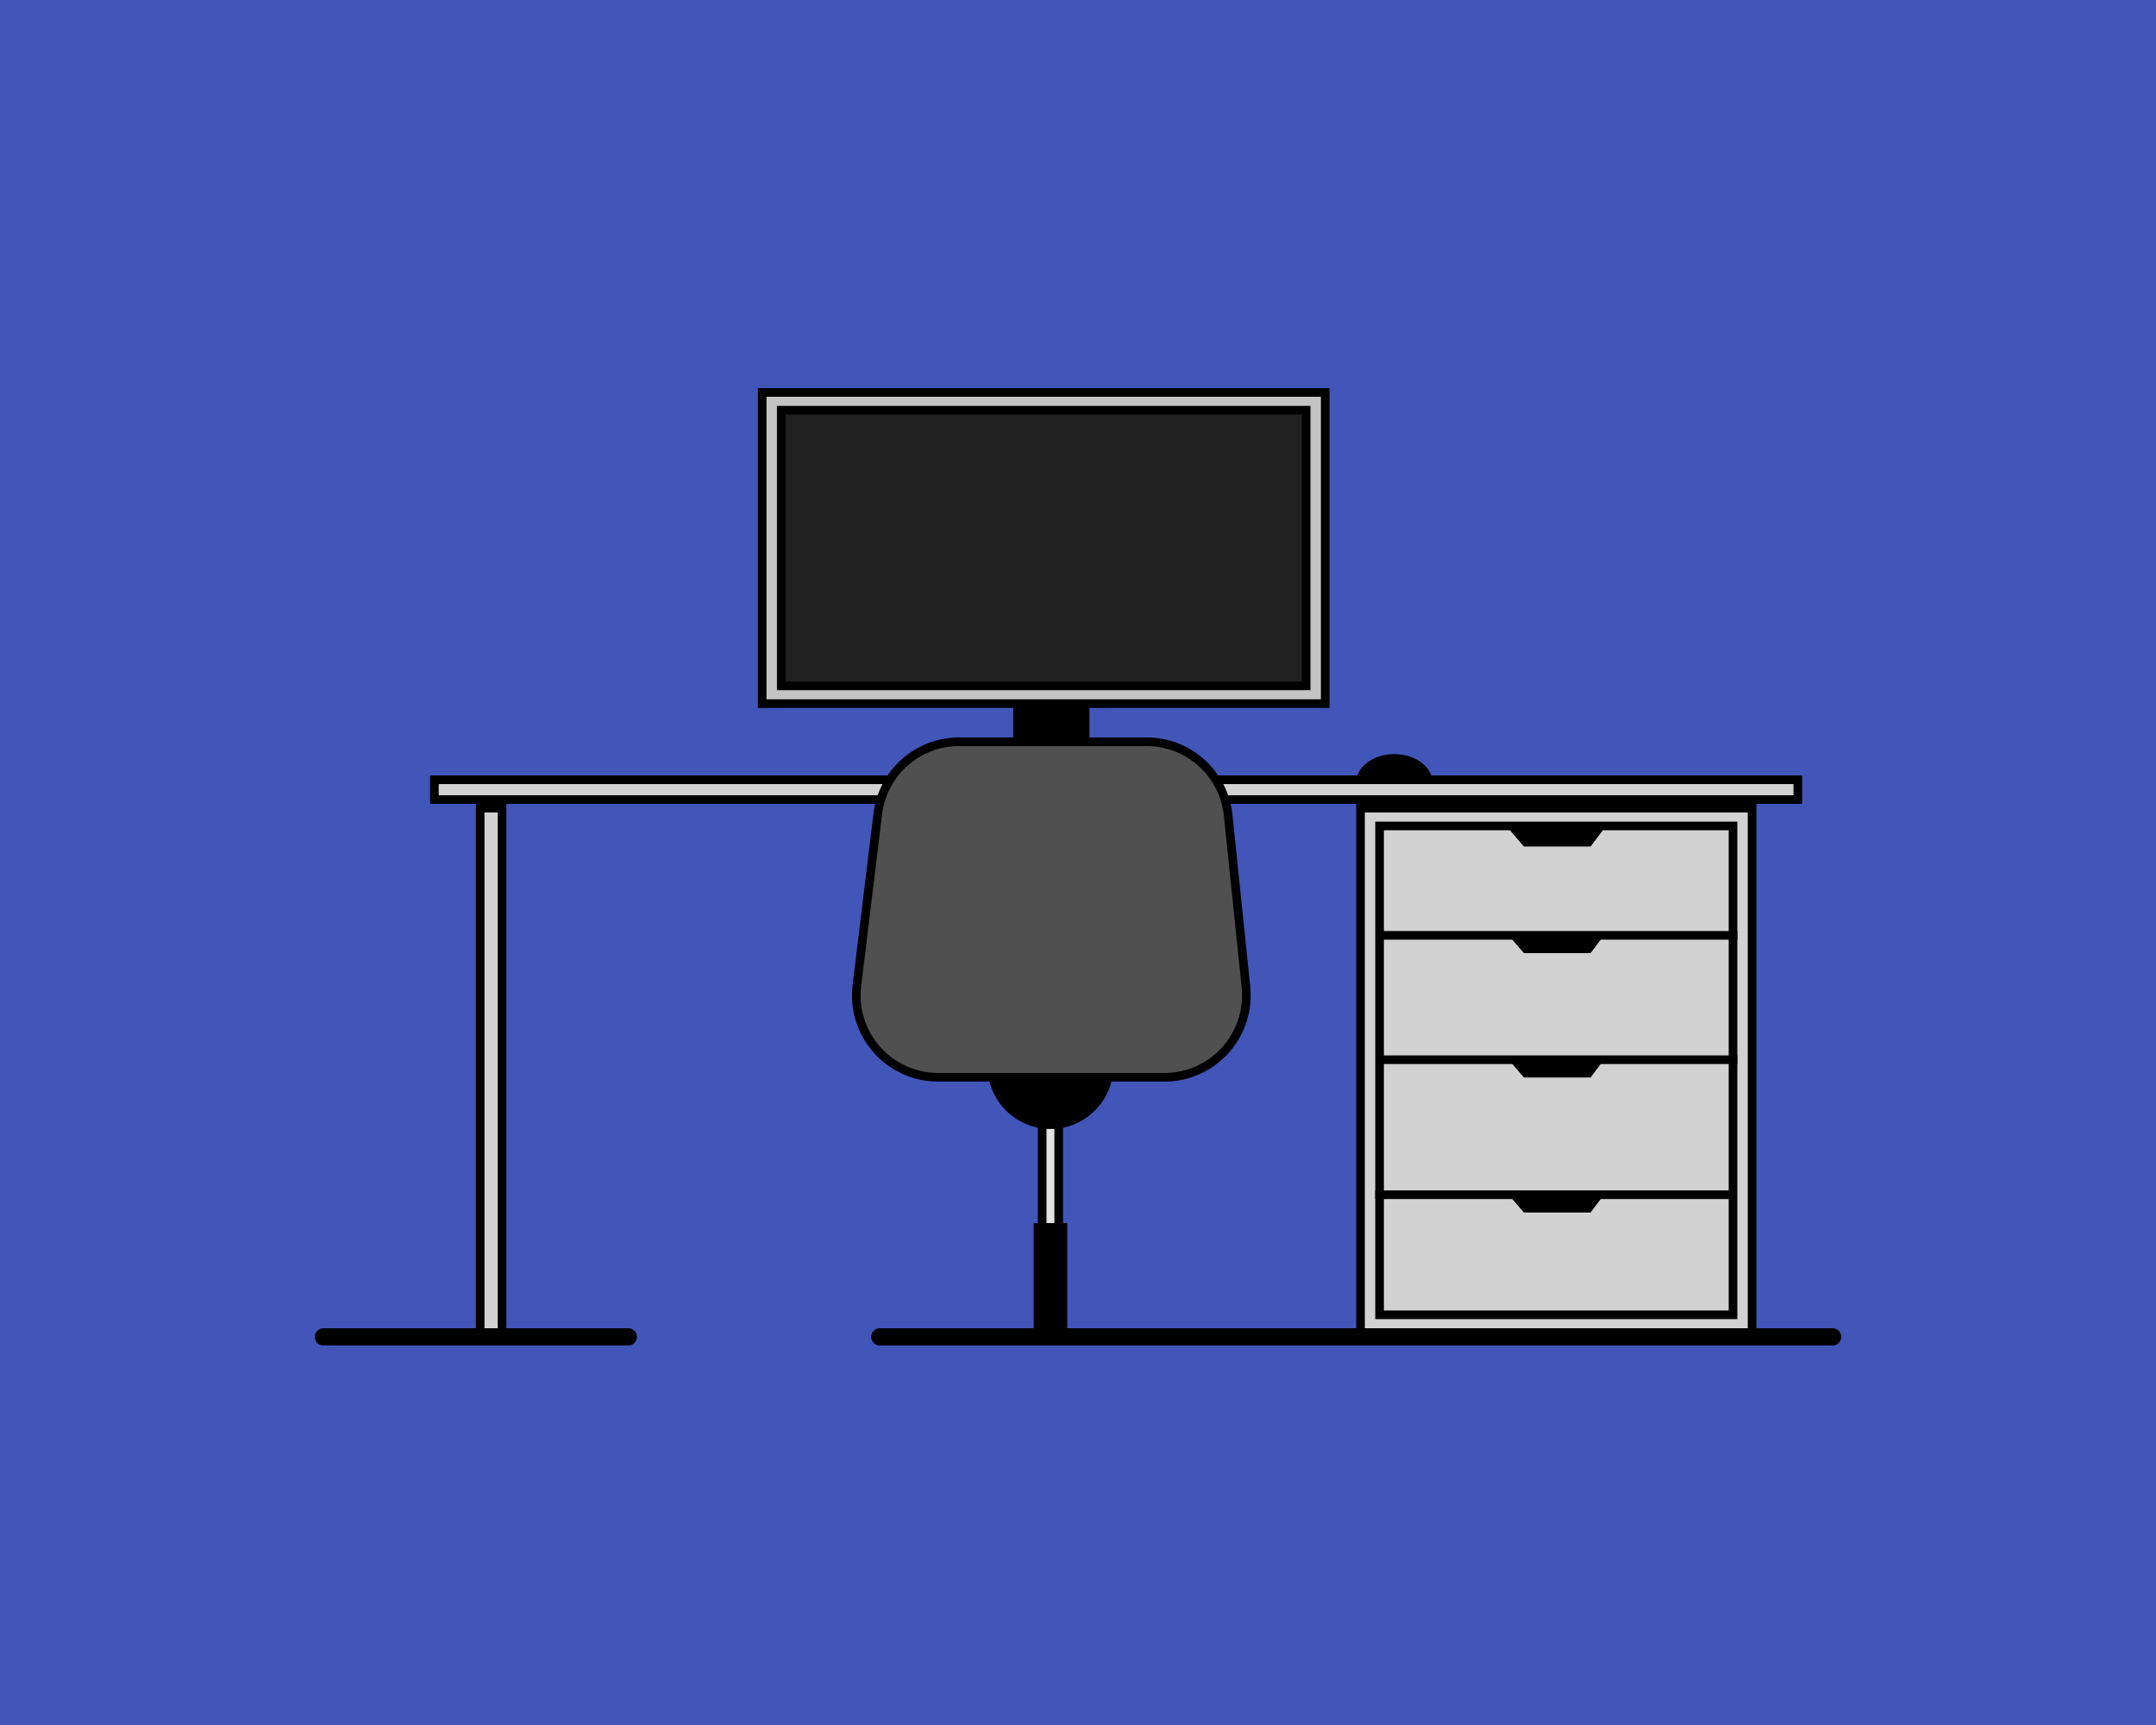 <svg width="500" height="400" viewBox="0 0 500 400" fill="none" xmlns="http://www.w3.org/2000/svg">
<rect width="500" height="400" fill="#4255B9"/>
<rect x="100.747" y="180.813" width="316.182" height="4.592" fill="#D2D2D2" stroke="black" stroke-width="2"/>
<rect x="111.354" y="309" width="121.596" height="5.071" transform="rotate(-90 111.354 309)" fill="#D2D2D2" stroke="black" stroke-width="2"/>
<rect x="315.52" y="187.404" width="90.803" height="121.596" fill="#D2D2D2" stroke="black" stroke-width="2"/>
<rect x="319.939" y="191.524" width="81.965" height="113.356" fill="#D2D2D2" stroke="black" stroke-width="2"/>
<path d="M349.874 192.172H371.97L368.876 196.292H353.409L349.874 192.172Z" fill="black"/>
<path d="M349.874 216.891H371.97L368.876 221.011H353.409L349.874 216.891Z" fill="black"/>
<path d="M319.823 216.891H402.904" stroke="black" stroke-width="2"/>
<path d="M349.874 245.73H371.97L368.876 249.85H353.409L349.874 245.73Z" fill="black"/>
<path d="M319.823 245.73H402.904" stroke="black" stroke-width="2"/>
<path d="M349.874 277.041H371.97L368.876 281.161H353.409L349.874 277.041Z" fill="black"/>
<path d="M318.939 277.041H402.02" stroke="black" stroke-width="2"/>
<rect x="176.758" y="91" width="130.576" height="72.157" fill="#C4C4C4" stroke="black" stroke-width="2"/>
<rect x="181.177" y="95.12" width="121.737" height="63.918" fill="#212121" stroke="black" stroke-width="2"/>
<rect x="235.975" y="164.333" width="15.677" height="14.479" fill="black" stroke="black" stroke-width="2"/>
<rect x="241.694" y="285.271" width="24.601" height="3.833" transform="rotate(-90 241.694 285.271)" fill="#E2E2E2" stroke="black" stroke-width="2"/>
<rect x="240.222" y="309.711" width="25.601" height="6.778" transform="rotate(-90 240.222 309.711)" fill="black" stroke="black"/>
<path d="M229.528 244.548H257.694V247.199C257.694 254.977 251.389 261.282 243.611 261.282C235.833 261.282 229.528 254.977 229.528 247.199V244.548Z" fill="black" stroke="black"/>
<path d="M203.573 188.702C204.735 179.168 212.829 172 222.434 172H265.922C275.658 172 283.819 179.359 284.821 189.043L288.943 228.846C290.104 240.053 281.312 249.803 270.044 249.803H217.584C206.18 249.803 197.345 239.826 198.724 228.505L203.573 188.702Z" fill="#505050" stroke="black" stroke-width="2"/>
<path fill-rule="evenodd" clip-rule="evenodd" d="M332.197 181.461C332.197 177.82 328.24 174.869 323.359 174.869C318.477 174.869 314.52 177.82 314.52 181.461H332.197Z" fill="black"/>
<path d="M75 310H145.707" stroke="black" stroke-width="4" stroke-linecap="round"/>
<path d="M204.04 310H425" stroke="black" stroke-width="4" stroke-linecap="round"/>
</svg>
